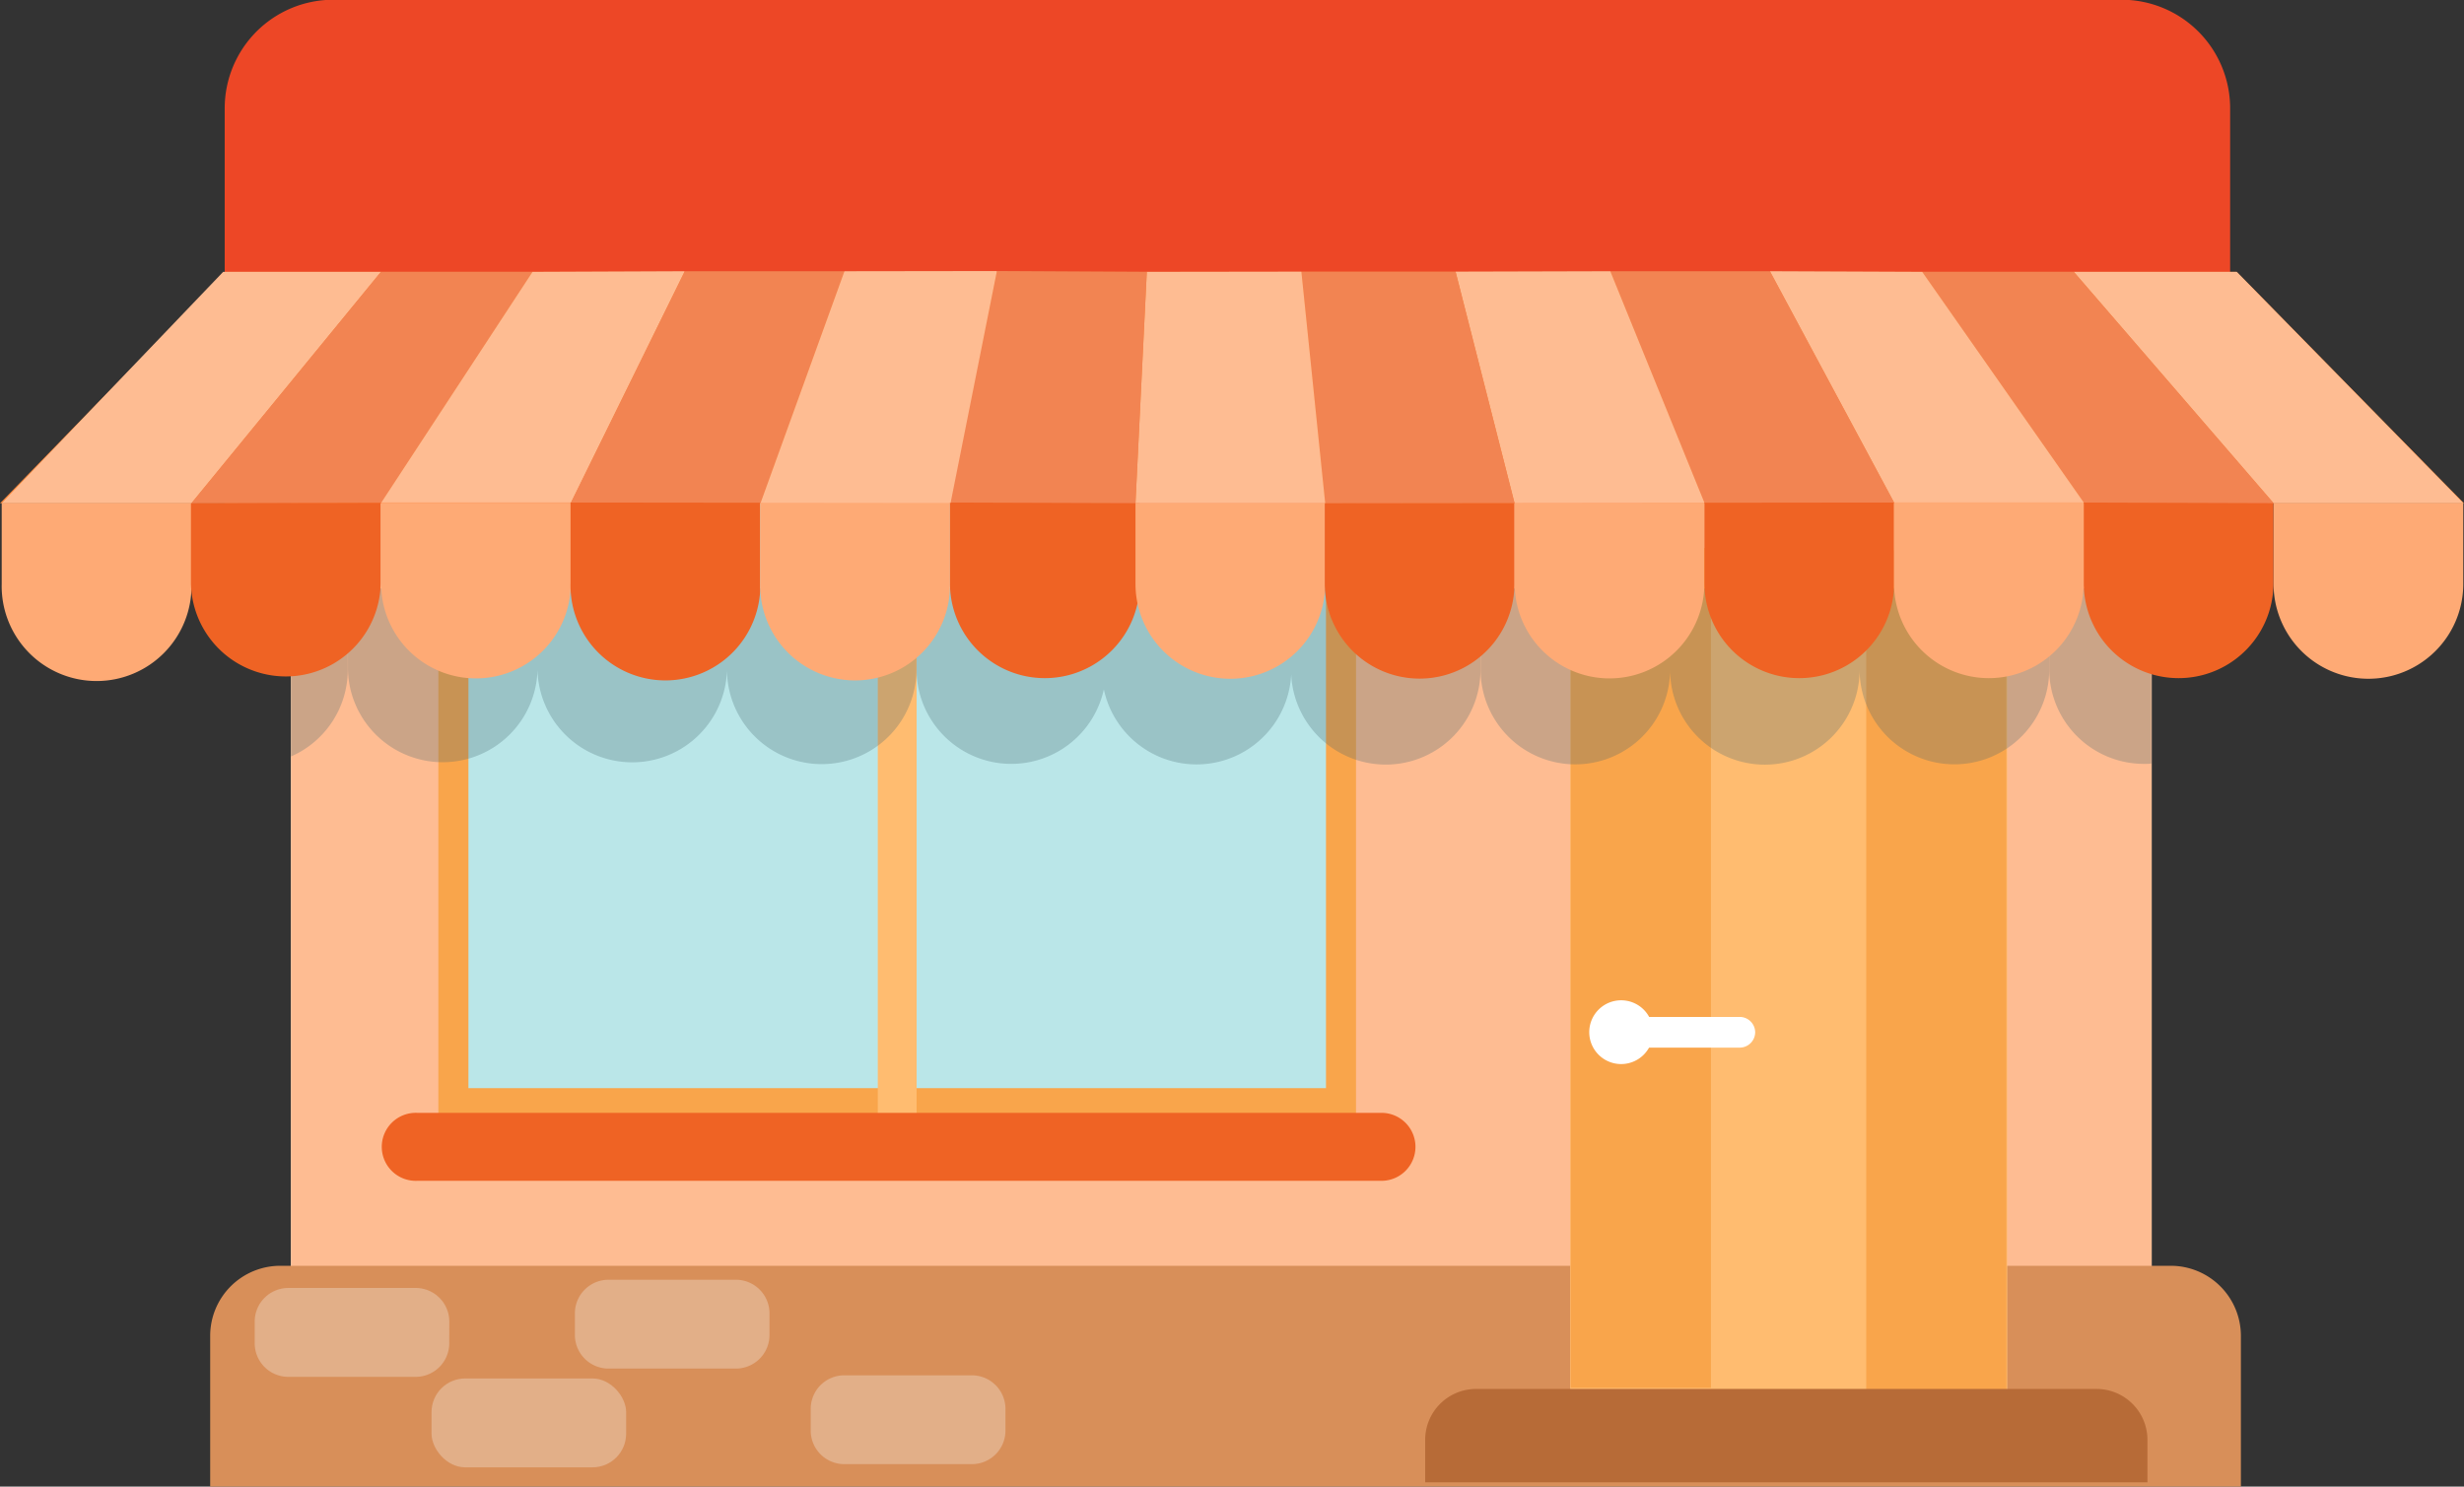 <svg xmlns="http://www.w3.org/2000/svg" viewBox="0 0 476.66 287.64"><rect x="0" y="0" width="476.66" height="287.64" fill="#333333" stroke="none"/><defs><style>.cls-1{fill:#eee8d3;}.cls-2{fill:#febc92;}.cls-3{fill:#f9a54b;}.cls-4{fill:#bae6e8;}.cls-5{fill:#ffbc70;}.cls-6{fill:#ef6324;}.cls-7{fill:#d88f59;}.cls-8{fill:#ed4726;}.cls-9{fill:#f9863a;}.cls-10{opacity:0.29;}.cls-11{fill:#fafafa;}.cls-12{opacity:0.27;}.cls-13{fill:#41636b;}.cls-14{fill:#fff;}.cls-15{fill:#feaa75;}.cls-16{fill:#b76b37;}.cls-17{fill:#f28452;}</style></defs><title>7</title><g id="Graphics"><rect class="cls-1" x="56.28" y="69.03" width="359.96" height="188.2"/><rect class="cls-2" x="56.28" y="69.03" width="359.96" height="188.2"/><rect class="cls-3" x="84.8" y="91.23" width="177.52" height="132.31"/><rect class="cls-4" x="90.62" y="86.89" width="165.89" height="123.65"/><rect class="cls-5" x="169.81" y="85.5" width="7.51" height="132.66"/><path class="cls-6" d="M500.4,573.42a6.58,6.58,0,0,1-6.58,6.58H307.27a6.58,6.58,0,1,1,0-13.15H493.82A6.57,6.57,0,0,1,500.4,573.42Z" transform="translate(-226.58 -351.53)"/><path class="cls-7" d="M660.08,639.17H267.24V610a13.56,13.56,0,0,1,13.56-13.56H646.51A13.57,13.57,0,0,1,660.08,610Z" transform="translate(-226.58 -351.53)"/><rect class="cls-5" x="303.75" y="106.02" width="84.55" height="170.12"/><path class="cls-8" d="M658,372.48a21,21,0,0,0-20.95-21h-346a21,21,0,0,0-21,21v76.43H658Z" transform="translate(-226.58 -351.53)"/><polygon class="cls-9" points="432.69 52.6 476.66 97.38 0 97.38 43.56 52.6 432.69 52.6"/><g class="cls-10"><path class="cls-11" d="M163.33,266.1H188a6.51,6.51,0,0,1,6.51,6.51v4.18a6.5,6.5,0,0,1-6.5,6.5H163.33a6.5,6.5,0,0,1-6.5-6.5v-4.19a6.5,6.5,0,0,1,6.5-6.5Z"/></g><g class="cls-10"><path class="cls-11" d="M117.72,247.61h24.64a6.5,6.5,0,0,1,6.5,6.5v4.19a6.5,6.5,0,0,1-6.5,6.5H117.72a6.51,6.51,0,0,1-6.51-6.51v-4.19A6.51,6.51,0,0,1,117.72,247.61Z"/></g><g class="cls-10"><rect class="cls-11" x="83.48" y="266.71" width="37.65" height="17.2" rx="6.51"/></g><g class="cls-10"><path class="cls-11" d="M313.49,611.42a6.5,6.5,0,0,1-6.5,6.51H282.35a6.5,6.5,0,0,1-6.5-6.51v-4.18a6.51,6.51,0,0,1,6.5-6.51H307a6.51,6.51,0,0,1,6.5,6.51Z" transform="translate(-226.58 -351.53)"/></g><rect class="cls-3" x="361.02" y="106.48" width="27.12" height="162.52"/><rect class="cls-3" x="303.86" y="106.02" width="27.12" height="162.51"/><g class="cls-12"><path class="cls-13" d="M367.2,465.39H330.55v0H293.89v15.64a18.34,18.34,0,0,0,36.67.12,18.33,18.33,0,0,0,36.65-.05,18.33,18.33,0,0,0,36.66-.11V465.39H367.2Z" transform="translate(-226.58 -351.53)"/><path class="cls-13" d="M476.31,465.52H440.55v-.13H403.88V481a18.33,18.33,0,0,0,36.24,3.9A18.33,18.33,0,0,0,476.36,482a18.32,18.32,0,0,0,36.62-.91V465.48H476.31Z" transform="translate(-226.58 -351.53)"/><path class="cls-13" d="M586.33,465.39H549.68v0H513v15.64a18.33,18.33,0,0,0,36.66.12,18.33,18.33,0,0,0,36.66,0A18.33,18.33,0,0,0,623,481V465.39H586.33Z" transform="translate(-226.58 -351.53)"/><path class="cls-13" d="M282.86,465.48V497.9a18.32,18.32,0,0,0,11-16.79V465.48Z" transform="translate(-226.58 -351.53)"/><path class="cls-13" d="M642.77,465.39H623V481a18.33,18.33,0,0,0,18.33,18.33c.48,0,.95,0,1.43-.07Z" transform="translate(-226.58 -351.53)"/></g><path class="cls-14" d="M566.12,551.23a3,3,0,0,1-3,3H541a3,3,0,0,1,0-5.94h22.16A3,3,0,0,1,566.12,551.23Z" transform="translate(-226.58 -351.53)"/><path class="cls-14" d="M546.36,551.23a6.17,6.17,0,1,1-6.17-6.16A6.17,6.17,0,0,1,546.36,551.23Z" transform="translate(-226.58 -351.53)"/><path class="cls-15" d="M263.62,464.51a18.36,18.36,0,1,1-36.71,0V448.87h36.71Z" transform="translate(-226.58 -351.53)"/><path class="cls-6" d="M300.23,464.48a18.36,18.36,0,0,1-36.71,0V448.83h36.71Z" transform="translate(-226.58 -351.53)"/><path class="cls-15" d="M337,464.44a18.35,18.35,0,0,1-36.7,0V448.79H337Z" transform="translate(-226.58 -351.53)"/><path class="cls-6" d="M373.66,464.39a18.36,18.36,0,1,1-36.71,0V448.76h36.71Z" transform="translate(-226.58 -351.53)"/><path class="cls-15" d="M410.35,464.39a18.36,18.36,0,1,1-36.71,0V448.76h36.71Z" transform="translate(-226.58 -351.53)"/><path class="cls-6" d="M447.05,464.39a18.35,18.35,0,1,1-36.7,0V448.76h36.7Z" transform="translate(-226.58 -351.53)"/><path class="cls-15" d="M482.94,464.51a18.35,18.35,0,1,1-36.7,0V448.87h36.7Z" transform="translate(-226.58 -351.53)"/><path class="cls-6" d="M519.55,464.48a18.35,18.35,0,0,1-36.7,0V448.83h36.7Z" transform="translate(-226.58 -351.53)"/><path class="cls-15" d="M556.29,464.44a18.35,18.35,0,1,1-36.7,0V448.79h36.7Z" transform="translate(-226.58 -351.53)"/><path class="cls-6" d="M593,464.39a18.35,18.35,0,1,1-36.7,0V448.76H593Z" transform="translate(-226.58 -351.53)"/><path class="cls-15" d="M629.67,464.39a18.35,18.35,0,1,1-36.7,0V448.76h36.7Z" transform="translate(-226.58 -351.53)"/><path class="cls-6" d="M666.38,464.39a18.35,18.35,0,1,1-36.7,0V448.76h36.7Z" transform="translate(-226.58 -351.53)"/><path class="cls-15" d="M703.1,464.51a18.35,18.35,0,1,1-36.7,0V448.87h36.7Z" transform="translate(-226.58 -351.53)"/><path class="cls-16" d="M642,630.12a9.85,9.85,0,0,0-9.86-9.85h-120a9.85,9.85,0,0,0-9.86,9.85v8.22H642Z" transform="translate(-226.58 -351.53)"/><polygon class="cls-2" points="439.82 97.35 401.18 52.6 432.69 52.6 476.53 97.35 439.82 97.35"/><polygon class="cls-17" points="439.82 97.35 401.18 52.6 371.85 52.6 403.1 97.23 439.82 97.35"/><polygon class="cls-2" points="366.41 97.23 342.39 52.48 371.85 52.6 403.1 97.23 366.41 97.23"/><polygon class="cls-17" points="366.41 97.23 342.39 52.48 311.51 52.48 329.72 97.27 366.41 97.23"/><polygon class="cls-2" points="292.98 97.31 281.58 52.56 311.51 52.48 329.72 97.27 292.98 97.31"/><polygon class="cls-17" points="292.98 97.31 281.58 52.56 251.75 52.56 256.36 97.35 292.98 97.31"/><polygon class="cls-2" points="219.66 97.35 221.85 52.6 251.75 52.56 256.36 97.35 219.66 97.35"/><polygon class="cls-17" points="219.66 97.35 221.85 52.6 192.85 52.44 183.77 97.23 219.66 97.35"/><polygon class="cls-2" points="37.04 97.35 73.69 52.6 43.17 52.6 0.34 97.35 37.04 97.35"/><polygon class="cls-17" points="37.04 97.35 73.69 52.6 103.02 52.6 73.77 97.23 37.04 97.35"/><polygon class="cls-2" points="110.46 97.23 132.47 52.48 103.02 52.6 73.77 97.23 110.46 97.23"/><polygon class="cls-17" points="110.46 97.23 132.47 52.48 163.36 52.48 147.15 97.27 110.46 97.23"/><polygon class="cls-2" points="183.89 97.31 192.85 52.44 163.36 52.48 147.15 97.27 183.89 97.31"/></g></svg>
